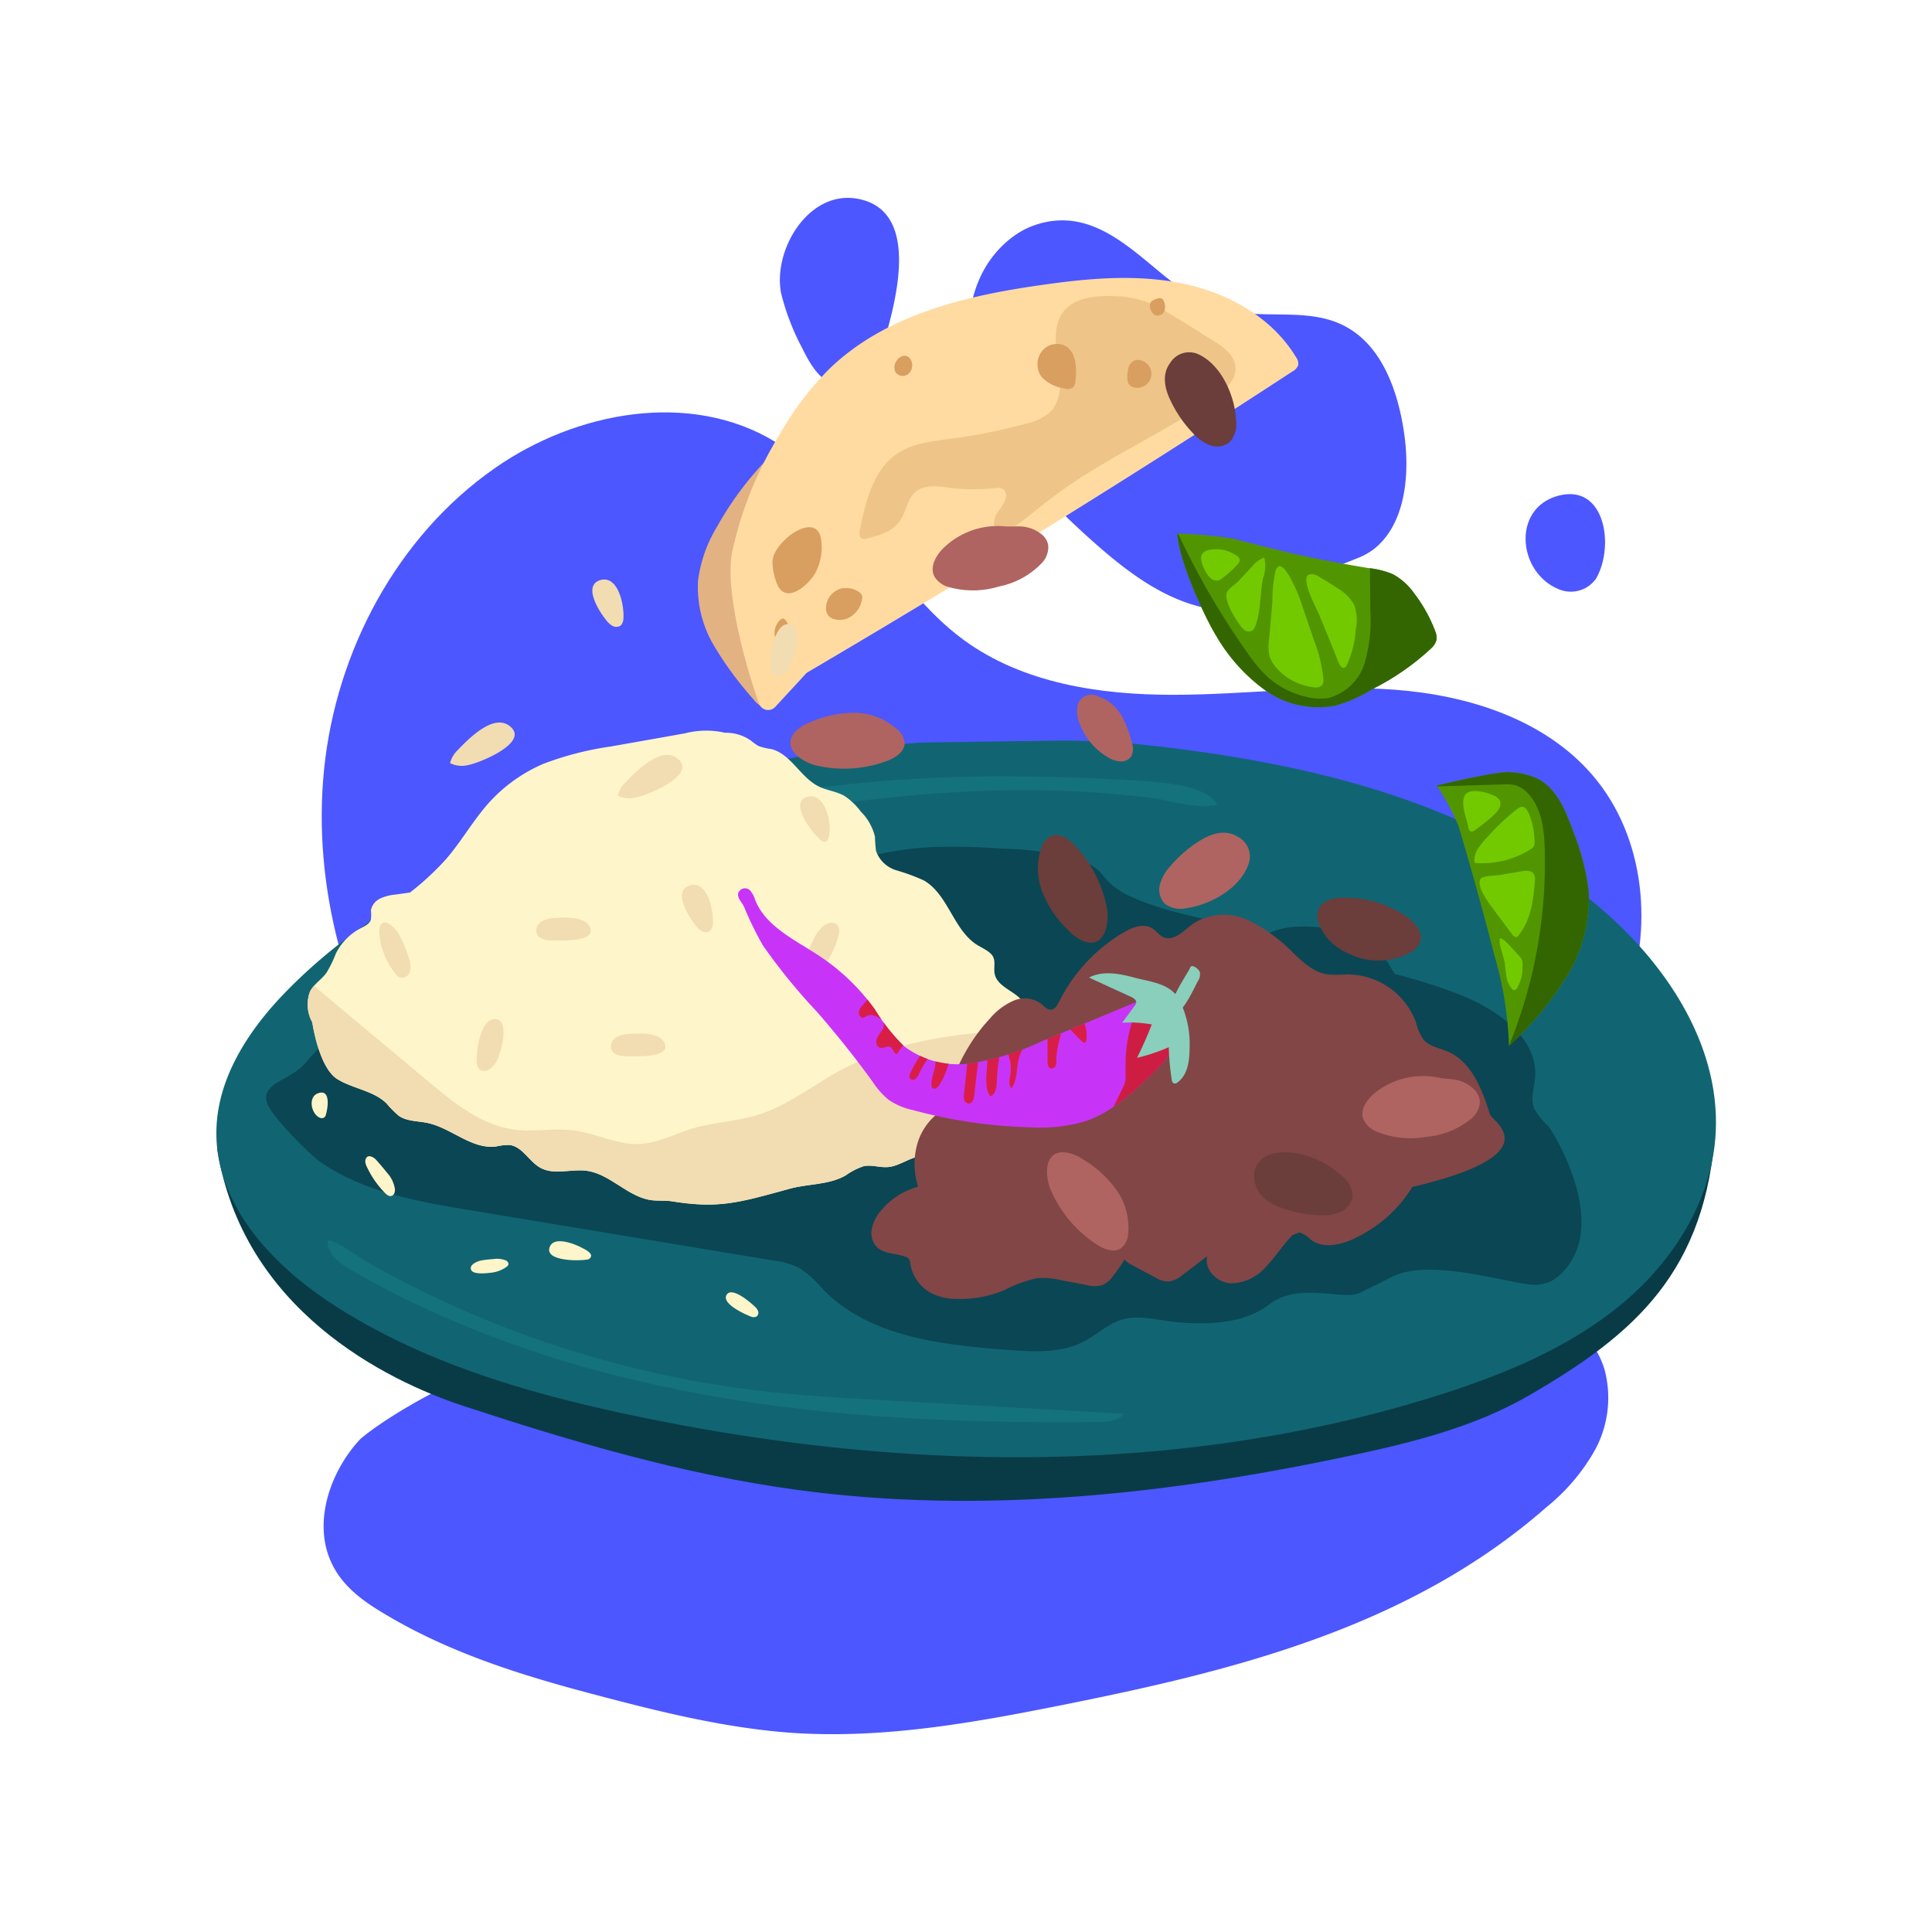 <svg id="Artwork_-_Primary" data-name="Artwork - Primary" xmlns="http://www.w3.org/2000/svg" viewBox="0 0 250 250"><defs><style>.cls-1{fill:none}.cls-2{fill:#4C57FF}.cls-3{fill:#e2b283}.cls-4{fill:#ffdba1}.cls-5{fill:#eec488}.cls-6{fill:#d99f60}.cls-7{fill:#093b47}.cls-8{fill:#116572}.cls-9{fill:#14727c}.cls-10{fill:#0b4654}.cls-11{fill:#af6461}.cls-12{fill:#fff5ca}.cls-13{clip-path:url(#clip-path)}.cls-14{fill:#f2dcb1}.cls-15{fill:#824646}.cls-16{fill:#6b3d3b}.cls-17{fill:#C834F7}.cls-18{clip-path:url(#clip-path-2)}.cls-19{fill:#d81e46}.cls-20{fill:#ce1d43}.cls-21{fill:#89cfbb}.cls-22{fill:#519600}.cls-23{clip-path:url(#clip-path-3)}.cls-24{fill:#360}.cls-25{fill:#72c900}.cls-26{clip-path:url(#clip-path-4)}</style><clipPath id="clip-path"><path class="cls-1" d="M133 136.32a6.39 6.39 0 0 1-1-2.17c-.12-1.27.94-2.47.71-3.72-.37-2-3.62-2.41-4-4.42-.14-.69.1-1.45-.16-2.11s-1.22-1.12-2-1.56c-3.17-1.89-3.8-6.56-7-8.41a25.53 25.53 0 0 0-3.55-1.31 4 4 0 0 1-2.64-2.5 16.28 16.28 0 0 1-.14-1.86 6.87 6.87 0 0 0-1.85-3.26 8.23 8.23 0 0 0-2.09-2c-1-.59-2.29-.71-3.37-1.25-2.34-1.17-3.56-4.18-6.1-4.82a7.59 7.59 0 0 1-1.66-.4 7 7 0 0 1-1-.71 5.62 5.62 0 0 0-3.34-1 10.9 10.9 0 0 0-5.2.08l-9.59 1.7a40.15 40.15 0 0 0-8.73 2.25 20.22 20.22 0 0 0-7 5c-2.08 2.31-3.6 5.07-5.65 7.41a36.68 36.68 0 0 1-4.58 4.23l-1.83.26a6.08 6.08 0 0 0-2 .5 2.15 2.15 0 0 0-1.23 1.54 5.4 5.4 0 0 1 0 1.21c-.19.57-.82.85-1.36 1.13a7.45 7.45 0 0 0-3.18 3.25 15.07 15.07 0 0 1-1.23 2.52c-.63.86-1.62 1.45-2.11 2.39a4.75 4.75 0 0 0 .29 4s.83 5.88 3.26 7.36c2 1.23 4.63 1.47 6.33 3.11a13.06 13.06 0 0 0 1.61 1.63c1.07.73 2.46.66 3.72.92 3.08.66 5.7 3.43 8.83 3.05a7.4 7.4 0 0 1 1.75-.2c1.67.17 2.53 2.12 4 2.94 1.77 1 4 .13 6 .4 3.12.42 5.41 3.5 8.54 3.82.78.08 1.58 0 2.36.11 6.18 1 8.68.23 15.38-1.61 2.38-.65 5-.48 7.17-1.68a8.89 8.89 0 0 1 2.41-1.24c1-.21 2.06.2 3.1.12 1.64-.12 3-1.44 4.68-1.43 1.41 0 2.82 1 4.13.49.82-.31 1.33-1.11 2-1.7 1.15-1.09 2.76-1.51 4.17-2.22s2.81-2 2.76-3.54c-.05-.11 1.39-4.44.39-6.3z"/></clipPath><clipPath id="clip-path-2"><path class="cls-1" d="M105.78 131c2.54 2.93 5 6 7.23 9.11a9.92 9.92 0 0 0 2 2.22 8.8 8.8 0 0 0 3.1 1.31 64.14 64.14 0 0 0 15.08 2.23 20.88 20.88 0 0 0 7.31-.8c3.11-1.06 5.66-3.31 8-5.56 1.55-1.46 3.13-3 3.78-5.06a24.75 24.75 0 0 0-3.23-4.26 2.11 2.11 0 0 0-.85-.63 2.24 2.24 0 0 0-1.51.24l-12 5a34.37 34.37 0 0 1-8.91 2.77 11.52 11.52 0 0 1-8.82-2.21 24.68 24.68 0 0 1-3.77-4.77 27.49 27.49 0 0 0-7.07-6.83c-3.14-2.09-7-3.81-8.39-7.29a3.46 3.46 0 0 0-.65-1.23.92.92 0 0 0-1.56.37c-.15.57.54 1.25.76 1.73a42.35 42.35 0 0 0 2.44 5 76.41 76.41 0 0 0 7.06 8.66z"/></clipPath><clipPath id="clip-path-3"><path class="cls-1" d="M177.08 73.51a11 11 0 0 1 3.15.79 8.09 8.09 0 0 1 2.77 2.49 18.93 18.93 0 0 1 2.68 4.79 2.35 2.35 0 0 1 .21 1.19 2.28 2.28 0 0 1-.7 1.13 32.51 32.51 0 0 1-7.58 5.26 18.57 18.57 0 0 1-4.82 2.15 11.82 11.82 0 0 1-9.18-2.07 22.94 22.94 0 0 1-6.37-7.2c-1.32-2.16-4.68-9.36-4.9-13a55.7 55.7 0 0 1 7.2.65c2.76.73 5.53 1.43 8.32 2.06 3.06.69 6.14 1.25 9.22 1.76z"/></clipPath><clipPath id="clip-path-4"><path class="cls-1" d="M193.35 123.53a46.69 46.69 0 0 1 1.91 11.81 43.35 43.35 0 0 0 7.4-8.88 19.46 19.46 0 0 0 2.93-11 30.44 30.44 0 0 0-2-7.81c-1-2.77-2.2-5.81-4.87-7a10 10 0 0 0-3.25-.73c-1.87-.17-9.54 1.73-9.54 1.73a31.82 31.82 0 0 1 2.8 5.23q2.47 8.24 4.62 16.65z"/></clipPath></defs><path class="cls-2" d="M101.09 38a30.61 30.61 0 0 0 2.75 7.11c1.06 2.17 2.52 4.63 4.92 4.84a4.68 4.68 0 0 0 3.94-2 12 12 0 0 0 1.84-4.19c1.38-4.89 4.27-15.61-2.6-17.8S99.89 32.14 101.09 38zm74.49 34.26a9 9 0 0 0 2.1-1.13c4.19-3.2 4.81-9.75 4-15.17-.82-5.58-3-11.63-8.15-14-4.62-2.14-10.14-.59-15.06-1.9-3.35-.89-6.2-3-8.88-5.26-4.4-3.65-9.15-7.82-15.54-5.72a10.43 10.43 0 0 0-2.89 1.49c-5 3.65-6.42 9.86-5.61 15.55 1.35 9.45 8.24 17.08 15.33 23.46 4.11 3.69 8.56 7.28 13.87 8.79 4.78 1.35 10.44.64 14-2.66a9.44 9.44 0 0 1 2.93-1.91z"/><path class="cls-2" d="M71.62 160c-7.91-2.95-13.93-9.54-18.49-16.64-8.31-12.93-12.75-28.55-11.19-43.84S51.39 69.41 64 60.6c10.55-7.39 25.35-10.12 36.34-3.41 10.08 6.17 14.79 18.57 24.31 25.58 7.69 5.65 17.68 7.15 27.22 7.14s19.1-1.37 28.61-.66 19.39 3.83 25.6 11.07c6.87 8 7.95 20 4.15 29.89s-11.91 17.63-21.16 22.79-19.62 7.79-30 9.74c-21.15 4-68.81 8-87.45-2.72"/><path class="cls-3" d="M106.08 54a17.8 17.8 0 0 0-3.74 2.55 41.9 41.9 0 0 0-9.57 11.63 17.73 17.73 0 0 0-2.45 7 14.89 14.89 0 0 0 2.06 8.36 44.72 44.72 0 0 0 5.16 7 2.49 2.49 0 0 0 1.08.88c1 .31 1.88-.66 2.47-1.51.82-1.17 1.63-2.34 2.48-3.49 5.92-8 13.29-14.92 19.89-22.43"/><path class="cls-4" d="M104.26 87.2a1.23 1.23 0 0 1 .28-.23q31.81-18.7 62.71-38.91a1.46 1.46 0 0 0 .74-.83 1.36 1.36 0 0 0-.28-1c-3.11-5.19-8.87-8.37-14.8-9.57s-12.06-.65-18 .2c-10 1.4-20.34 3.87-27.57 10.85a40.23 40.23 0 0 0-6.61 8.77 48.11 48.11 0 0 0-6 15c-.91 4.7 1.5 14 3.49 19.57a1.25 1.25 0 0 0 2.1.42z"/><path class="cls-5" d="M137.78 40.12c-1.56 1.73-1.23 4.39-.85 6.69s.57 5-1.14 6.6a6.89 6.89 0 0 1-2.86 1.36 69.55 69.55 0 0 1-9.9 2c-2.38.32-4.88.57-6.88 1.9-3.14 2.1-4.13 6.18-4.88 9.88-.08.41-.11.94.26 1.13a1 1 0 0 0 .67 0c1.55-.38 3.22-.87 4.16-2.16s1-2.81 2-3.78c1.37-1.25 3.51-.73 5.36-.52a28.14 28.14 0 0 0 5.19-.07 1.38 1.38 0 0 1 1 .22 1 1 0 0 1 .27.66c0 .89-.67 1.62-1.16 2.38s-.62 2 .2 2.37a1.82 1.82 0 0 0 1.71-.42c1.84-1.22 3.5-2.69 5.26-4 6.56-5 14.35-8.23 21.08-13 1.36-1 2.81-2.32 2.59-4-.25-1.86-2.43-3-3.84-3.88-1.64-1.06-3.31-2.07-5-3.09a12.91 12.91 0 0 0-6.89-2.07c-2.13-.06-4.79.07-6.35 1.8z"/><path class="cls-6" d="M105.53 74.1a7.15 7.15 0 0 0 .74-4.14c-.43-4.1-6.11 0-6.3 2.58-.07 1 .38 3.3 1.21 3.93 1.45 1.12 3.72-1.21 4.35-2.37zm29.32-28.68a2.75 2.75 0 0 0-.09 3.32 4.85 4.85 0 0 0 2.91 1.51 1.27 1.27 0 0 0 1.19-.13 1.25 1.25 0 0 0 .3-.82c.17-1.42.18-3.41-1.08-4.41a2.45 2.45 0 0 0-3.23.53zM146.33 47a1.31 1.31 0 0 0-.26.44 4.23 4.23 0 0 0-.18 1.66 1.31 1.31 0 0 0 .17.59 1.13 1.13 0 0 0 .83.46 1.8 1.8 0 0 0 .7-3.53 1.21 1.21 0 0 0-1.26.38zm-37.16 29.09a2.67 2.67 0 0 0-2.29 2.62 1.52 1.52 0 0 0 .3.93 1.46 1.46 0 0 0 .74.47 2.64 2.64 0 0 0 2.33-.43 3.31 3.31 0 0 0 1.27-2 1.17 1.17 0 0 0 0-.67 1.06 1.06 0 0 0-.41-.43 2.68 2.68 0 0 0-1.92-.45m-7.96 3.93a.74.74 0 0 0-.43.33 2.31 2.31 0 0 0-.55 1.87 1.18 1.18 0 0 0 1.52.88 1.21 1.21 0 0 0 .61-1.16 3.1 3.1 0 0 0-.45-1.31c-.14-.24-.45-.73-.7-.61m14.53-32.78a1.37 1.37 0 0 0 .11.87 1.14 1.14 0 0 0 1.48.36 1.46 1.46 0 0 0 .27-2.27c-.79-.6-1.71.25-1.86 1.04zm33.17-8.2a1 1 0 0 0-.1.8 1.7 1.7 0 0 0 .33.64 1 1 0 0 0 .35.28.93.93 0 0 0 1.14-.52 1.68 1.68 0 0 0-.08-1.35.62.62 0 0 0-.17-.25.73.73 0 0 0-.6-.06s-.72.22-.87.46z"/><path class="cls-2" d="M46.64 186.2c-3.72 3.94-6.27 10.58-3.76 16 1.38 3 4 4.9 6.57 6.45 9.08 5.51 19 8.42 28.91 11 8 2.1 16 4 24.12 4.58 11.77.8 23.42-1.29 34.92-3.59 22.16-4.43 44.92-10 62.71-25.61a25.73 25.73 0 0 0 6.33-7.49 14.16 14.16 0 0 0 1.17-10.38c-1.49-4.81-5.77-7.56-9.69-9.85 0 0-20.7-11.06-76.29-4.74S46.64 186.2 46.64 186.2z"/><path class="cls-7" d="M28.1 148.59c3.22 20.89 21.94 30.07 31.84 33.33 14.13 4.65 28.46 8.87 43.2 10.87 23.9 3.25 48.26.57 71.85-4.48 7.88-1.68 15.83-3.68 22.81-7.71 13.83-8 23-16.07 24.19-34.69"/><path class="cls-8" d="M119.51 96.08A154 154 0 0 0 64.3 110c-9.82 4.55-19.25 10.21-26.87 17.89-5 5-9.35 11.42-9.43 18.53-.11 9.58 7.38 17.45 15.4 22.58 11.57 7.42 25 11.32 38.49 14.16 34.64 7.3 71.27 8 105-2.86 8.06-2.6 16-5.93 22.6-11.27s11.64-13 12.44-21.39c1.14-12-6.4-23.26-15.72-30.87-16-13.12-37-18.07-57.78-20.35a101 101 0 0 0-12.54-.57z"/><path class="cls-9" d="M75.74 108.92c-1.82.64-3.81 1.51-4.52 3.3 2 .11 4-.8 5.93-1.5a54.59 54.59 0 0 1 5.78-1.67c21.53-5.3 43.88-8.53 65.88-5.83 2.48.3 6.3 1.61 8.69.89-1.25-2.37-6.63-2.82-9-3-6-.41-12-.64-18.05-.64a184.35 184.35 0 0 0-35.4 3.19 138.78 138.78 0 0 0-19.31 5.26zm13.91 71.27c17.22 3.28 34.84 4 52.37 3.8 1.24 0 2.63-.1 3.42-1.05l-31.35-1.75c-5-.29-10-.57-15.06-1.13a135.51 135.51 0 0 1-45.63-13.59q-3.07-1.54-6.07-3.25c-1.42-.81-3.33-2.5-4.91-2.73-.23 2.31 3 3.83 4.6 4.73 3.17 1.78 6.43 3.4 9.75 4.88a140.26 140.26 0 0 0 20.77 7.32q6 1.58 12.11 2.77z"/><path class="cls-1" d="M187.11 164l-1.07.13a.89.89 0 0 0 0 .23 1 1 0 0 0 .73.68 6.29 6.29 0 0 1 .34-1.04z"/><path class="cls-10" d="M200.38 145.75a9.88 9.88 0 0 1-1.87-2.33c-.48-1.22 0-2.58.12-3.88.48-5.3-5-9-10-10.94a71.94 71.94 0 0 0-8-2.53h-.1c-1.08-1.56-1.92-3.63-3.64-4.38-9.36-4.09-21.86-1.65-11 11.48-4.76 3.22-9.85 5.76-15.51 6.06s-11.39-1.79-17-3.17a69.86 69.86 0 0 0-29.25-.84C94.6 137 84.77 140.75 75.44 138c-5-1.49-9.51-4.81-14.71-5.46-4.18-.53-8.71 0-12.92-.08-3.09-.08-6.33 2.74-8.22 5-2 2.47-6.22 2.65-4.9 5.57.75 1.67 5.3 6.32 6.81 7.36 5.64 3.9 12.65 5.11 19.42 6.23L100 163.1a10.34 10.34 0 0 1 3.47 1 14.92 14.92 0 0 1 3.11 2.84c6 6.07 15.24 7.08 23.73 7.73 3.37.26 7 .48 10-1.11 1.62-.85 3-2.21 4.74-2.76 2.36-.75 4.89.1 7.36.3 4 .32 8.57.19 11.75-2.26 4-3.07 9.63-.48 11.79-1.54s3.72-1.83 3.92-1.94c5.17-2.94 16.69 1.24 19.16.88a5.58 5.58 0 0 0 1.66-.44 6 6 0 0 0 1.76-1.45c5.7-6.35-1.45-17.8-2.07-18.6z"/><path class="cls-10" d="M104 114a41.16 41.16 0 0 1 16.22-4.37 82.23 82.23 0 0 1 9.42.18 38.85 38.85 0 0 1 9.8 1.4 7 7 0 0 1 2.54 1.29c.6.51 1 1.16 1.59 1.72a9.73 9.73 0 0 0 3 1.9c4.15 1.89 8.74 2.55 13.13 3.77a52.14 52.14 0 0 1 12.88 5.55c2.19 1.32 4.45 3 5 5.51.84 3.48-1.88 6.76-4.57 9.11-7.18 6.26-16.11 11-25.63 11.29a50 50 0 0 1-14.29-2.1 83.07 83.07 0 0 1-19.57-7.68 23 23 0 0 1-6.11-4.65 10.23 10.23 0 0 1-2.73-7"/><path class="cls-11" d="M130.23 68.13A10.08 10.08 0 0 0 122 71c-.93.95-1.7 2.37-1.11 3.57a3.16 3.16 0 0 0 2 1.43 11.58 11.58 0 0 0 6.39-.11 10.49 10.49 0 0 0 5.5-3 3 3 0 0 0 .86-2.35 2.39 2.39 0 0 0-1-1.51 4.67 4.67 0 0 0-3-.91z"/><path class="cls-12" d="M133 136.32a6.39 6.39 0 0 1-1-2.17c-.12-1.27.94-2.47.71-3.72-.37-2-3.62-2.41-4-4.42-.14-.69.1-1.45-.16-2.11s-1.22-1.12-2-1.56c-3.17-1.89-3.8-6.56-7-8.41a25.53 25.53 0 0 0-3.55-1.31 4 4 0 0 1-2.64-2.5 16.28 16.28 0 0 1-.14-1.86 6.87 6.87 0 0 0-1.85-3.26 8.23 8.23 0 0 0-2.09-2c-1-.59-2.29-.71-3.37-1.25-2.34-1.17-3.56-4.18-6.1-4.82a7.59 7.59 0 0 1-1.66-.4 7 7 0 0 1-1-.71 5.62 5.62 0 0 0-3.34-1 10.9 10.9 0 0 0-5.2.08l-9.59 1.7a40.15 40.15 0 0 0-8.73 2.25 20.22 20.22 0 0 0-7 5c-2.08 2.31-3.6 5.07-5.65 7.41a36.68 36.68 0 0 1-4.58 4.23l-1.83.26a6.08 6.08 0 0 0-2 .5 2.15 2.15 0 0 0-1.23 1.54 5.4 5.4 0 0 1 0 1.21c-.19.57-.82.85-1.36 1.13a7.45 7.45 0 0 0-3.18 3.25 15.07 15.07 0 0 1-1.23 2.52c-.63.86-1.62 1.45-2.11 2.39a4.75 4.75 0 0 0 .29 4s.83 5.88 3.26 7.36c2 1.23 4.63 1.47 6.33 3.11a13.06 13.06 0 0 0 1.61 1.63c1.07.73 2.46.66 3.72.92 3.08.66 5.7 3.43 8.83 3.05a7.4 7.4 0 0 1 1.75-.2c1.67.17 2.53 2.12 4 2.94 1.77 1 4 .13 6 .4 3.12.42 5.41 3.5 8.54 3.82.78.08 1.58 0 2.36.11 6.18 1 8.68.23 15.38-1.61 2.38-.65 5-.48 7.17-1.68a8.89 8.89 0 0 1 2.41-1.24c1-.21 2.06.2 3.1.12 1.64-.12 3-1.44 4.68-1.43 1.41 0 2.82 1 4.13.49.82-.31 1.33-1.11 2-1.7 1.15-1.09 2.76-1.51 4.17-2.22s2.81-2 2.76-3.54c-.05-.11 1.39-4.44.39-6.3z"/><g class="cls-13"><path class="cls-14" d="M142.76 133.33c-11.8-.23-24.23-.27-34.55 5.47-3.3 1.84-6.34 4.25-9.94 5.4-2.81.9-5.82 1-8.65 1.83-2.3.7-4.49 1.9-6.89 2-2.87.12-5.56-1.36-8.4-1.74-2.57-.35-5.19.21-7.75-.12-4.25-.55-7.78-3.4-11.06-6.15L41.13 128a7.49 7.49 0 0 0-3.8-2.07c-2.68-.28-4.87 2.55-4.94 5.24s1.33 5.19 2.73 7.5a71.27 71.27 0 0 0 9 12.37C54 161.45 68.47 166.09 82.4 169.7c6.64 1.72 13.54 3.3 20.31 2.19 8.44-1.38 15.61-6.75 23.5-10 3.45-1.43 7.06-2.48 10.35-4.25s6.31-4.42 7.51-7.95c1.7-5-.56-10.4-3-15.09"/></g><path class="cls-15" d="M192.81 144.23c-1-3.22-2.37-6.82-5.48-8.16-1.07-.46-2.33-.64-3.1-1.51a6.55 6.55 0 0 1-1-2.27 9.49 9.49 0 0 0-9-6.2 16.33 16.33 0 0 1-2.42 0c-1.73-.23-3.12-1.5-4.39-2.7a20.75 20.75 0 0 0-5.94-4.33 7.39 7.39 0 0 0-7.06.44c-1.22.9-2.53 2.39-3.9 1.76-.55-.26-.9-.8-1.41-1.13-1.11-.7-2.57-.15-3.7.52a21.59 21.59 0 0 0-8.38 9c-.22.44-.5.94-1 1s-.9-.42-1.3-.75a3.57 3.57 0 0 0-3.55-.42 8.33 8.33 0 0 0-3 2.22l-.81.91a23.4 23.4 0 0 0-5.08 10.84l-.17.09a7.75 7.75 0 0 0-3.4 4.41 9.58 9.58 0 0 0 .09 5.61 9.42 9.42 0 0 0-5 3.33 5 5 0 0 0-1 2.14 2.65 2.65 0 0 0 .58 2.26c.92 1 2.49.86 3.76 1.32a1 1 0 0 1 .47.3 1.23 1.23 0 0 1 .17.57 5.27 5.27 0 0 0 2.83 3.91 7.61 7.61 0 0 0 3.2.69 15 15 0 0 0 6.07-1.1 17.33 17.33 0 0 1 4.27-1.58 10.81 10.81 0 0 1 3.39.3l3.09.59a3.86 3.86 0 0 0 2 0 3.44 3.44 0 0 0 1.44-1.24 18.56 18.56 0 0 0 1.43-2.07 2.69 2.69 0 0 0 .91.68c1 .54 2 1.07 3 1.6a3.41 3.41 0 0 0 1.78.57 3.47 3.47 0 0 0 1.8-.83l3.21-2.45c-.42 1.69 1.23 3.38 3 3.51a6.08 6.08 0 0 0 4.6-2.14c1.22-1.26 2.15-2.77 3.35-4l.11-.1.87-.35a3.64 3.64 0 0 1 1.44.91c1.75 1.36 4.3.64 6.25-.41a17.24 17.24 0 0 0 6.92-6.38c18.12-4.25 10.32-8.52 10.06-9.36z"/><path class="cls-11" d="M115 98.38c1-.42 2-1.12 2.07-2.18a2.59 2.59 0 0 0-1-1.84 8.4 8.4 0 0 0-5.42-2.13 14.22 14.22 0 0 0-5.65 1.16 5.8 5.8 0 0 0-1.87 1.07c-2.4 2.28.81 4.34 2.89 4.68a15.92 15.92 0 0 0 8.98-.76z"/><path class="cls-16" d="M138.86 109.17c-.77-.73-1.84-1.42-2.82-1a2.53 2.53 0 0 0-1.31 1.61 8.31 8.31 0 0 0 .21 5.81 14 14 0 0 0 3.36 4.85 5.56 5.56 0 0 0 1.73 1.28c3 1.3 3.65-2.46 3.14-4.51a16.05 16.05 0 0 0-4.31-8.04zM166 156.36a16.35 16.35 0 0 0 4.74.89 5.84 5.84 0 0 0 2.69-.41 2.64 2.64 0 0 0 1.59-2.08 3.43 3.43 0 0 0-1.31-2.53c-2.25-2.15-6.31-3.85-9.43-2.81a2.87 2.87 0 0 0-1.93 3.37c.28 1.93 1.96 2.98 3.65 3.57zM151.55 52a15.93 15.93 0 0 0 2.77 4 5.73 5.73 0 0 0 2.2 1.59 2.59 2.59 0 0 0 2.59-.38 3.44 3.44 0 0 0 .84-2.72c-.1-3.11-1.82-7.17-4.78-8.6a2.88 2.88 0 0 0-3.74 1.06c-1.16 1.53-.69 3.46.12 5.05z"/><path class="cls-11" d="M155.08 108.9a16.16 16.16 0 0 0-3.63 3.17 5.89 5.89 0 0 0-1.35 2.36 2.61 2.61 0 0 0 .66 2.54 3.43 3.43 0 0 0 2.79.54c3.08-.43 6.93-2.57 8-5.67a2.87 2.87 0 0 0-1.46-3.6c-1.62-.99-3.49-.32-5.01.66z"/><path class="cls-16" d="M173.64 116.17c-1.17 0-2.53.38-3 1.45a2.68 2.68 0 0 0 0 1.91 7 7 0 0 0 3.67 3.77 8.71 8.71 0 0 0 8.21-.06 2.55 2.55 0 0 0 1.25-1.4c.54-2-2.08-3.55-3.55-4.26a13.88 13.88 0 0 0-6.58-1.41z"/><path class="cls-14" d="M106.51 119.86a5 5 0 0 0-1.32 1.89 27.74 27.74 0 0 0-1.51 3.45 1.17 1.17 0 0 0-.08.71.84.84 0 0 0 .63.49 1.83 1.83 0 0 0 1.5-.37 4.48 4.48 0 0 0 1-1.21 10.79 10.79 0 0 0 1.84-4.07c.19-1.33-.98-1.75-2.06-.89zM51.18 126a1.46 1.46 0 0 0 .51.48 1.08 1.08 0 0 0 1.35-.73 2.81 2.81 0 0 0-.11-1.69 17.49 17.49 0 0 0-1.22-3c-.65-1.26-2.61-2.86-2.63-.43a9.47 9.47 0 0 0 2.1 5.37zm29.76-24.76a3.52 3.52 0 0 0-1 1.7 3.31 3.31 0 0 0 2.28.26c1.43-.24 7.55-2.72 5.75-4.76-2.11-2.34-5.7 1.42-7.03 2.8zm-21.7-4.19a3.54 3.54 0 0 0-1 1.69 3.31 3.31 0 0 0 2.28.27c1.43-.24 7.55-2.72 5.75-4.76-2.11-2.35-5.7 1.42-7.03 2.8zm19.19-16.82a2.73 2.73 0 0 0 .83.76 1 1 0 0 0 1.07-.06 1.33 1.33 0 0 0 .34-.91c.12-1.5-.57-5.41-2.8-5-2.64.56-.31 4.15.56 5.21zM90 119.74a2.73 2.73 0 0 0 .83.76 1 1 0 0 0 1.06-.06 1.34 1.34 0 0 0 .35-.91c.12-1.5-.57-5.41-2.8-5-2.6.56-.27 4.15.56 5.21zm-18.18-.95a3.88 3.88 0 0 0-1.72.44 1.38 1.38 0 0 0-.66 1.52c.24.72 1.14.92 1.89.94 1 0 5.28.24 5.1-1.33-.22-1.84-3.43-1.66-4.61-1.57zm41.45 17.8a3.79 3.79 0 0 0-1.72.44 1.37 1.37 0 0 0-.66 1.52c.24.71 1.14.91 1.9.93 1 0 5.27.24 5.09-1.33-.21-1.84-3.48-1.66-4.61-1.56zm-31.79-2.8a3.72 3.72 0 0 0-1.72.44 1.38 1.38 0 0 0-.67 1.52c.25.71 1.15.91 1.9.93 1 0 5.28.24 5.1-1.32-.22-1.85-3.49-1.67-4.61-1.57zm18.21-47.67a1.39 1.39 0 0 0 .6 1.29 1.12 1.12 0 0 0 1-.14 3.23 3.23 0 0 0 1.16-1.51c.42-1 1.57-5.17-.54-5-1.76.12-2.27 4.08-2.22 5.36zm-38 51.11c0 .5.14 1.09.6 1.29a1.1 1.1 0 0 0 1-.14 3.18 3.18 0 0 0 1.17-1.5c.42-1 1.57-5.18-.54-5-1.77.12-2.28 4.12-2.23 5.35zm44.66-28.43a.62.62 0 0 0 .32.14c.28 0 .47-.29.55-.56.51-1.52-.36-6-2.8-5.25s.87 4.94 1.93 5.67z"/><path class="cls-12" d="M75.88 163c.26 0 .55-.17.6-.43s-.16-.47-.37-.63c-.85-.64-4.42-2.32-5-.52s3.81 1.75 4.77 1.58z"/><path class="cls-11" d="M142.06 161.13c.91.55 2.1 1 3 .39a2.56 2.56 0 0 0 .92-1.86 8.37 8.37 0 0 0-1.47-5.62 14.19 14.19 0 0 0-4.34-4 5.8 5.8 0 0 0-2-.87c-3.25-.6-3 3.2-2.08 5.09a16 16 0 0 0 5.97 6.87zm44.44-21.61a10 10 0 0 0-8.55 1.87c-1 .82-2 2.14-1.54 3.4a3.11 3.11 0 0 0 1.76 1.65 11.6 11.6 0 0 0 6.37.67 10.53 10.53 0 0 0 5.82-2.34 3 3 0 0 0 1.14-2.23 2.51 2.51 0 0 0-.81-1.63 4.68 4.68 0 0 0-2.86-1.26zM142 90.06a1.86 1.86 0 0 0-2.54 1.12 4 4 0 0 0 .21 2.35 8.44 8.44 0 0 0 3.71 4.47 3.42 3.42 0 0 0 1.6.53 1.59 1.59 0 0 0 1.45-.73 2.44 2.44 0 0 0 0-1.82 14.45 14.45 0 0 0-1.17-3.14 5.9 5.9 0 0 0-2.26-2.35z"/><path class="cls-12" d="M49.74 154.29c.25.27.58.57.93.46s.46-.53.43-.89a4 4 0 0 0-1-2.09c-.46-.58-.94-1.13-1.43-1.69-.3-.33-1-.74-1.3-.21s.15 1.2.33 1.58a12.07 12.07 0 0 0 2.04 2.84zm13.79 10.4a4.19 4.19 0 0 0 2-.75.55.55 0 0 0 .27-.37c0-.21-.17-.39-.36-.48a3.21 3.21 0 0 0-1.66-.16 14.76 14.76 0 0 0-1.49.17c-.49.09-1.76.59-1.26 1.33.4.51 1.97.32 2.5.26zm33.65 5.68a.88.88 0 0 0 .69 0 .59.59 0 0 0 .23-.69 1.47 1.47 0 0 0-.45-.63c-.54-.51-3.1-2.75-3.68-1.39-.45 1.13 2.46 2.42 3.21 2.71zm-55.77-25.73a.56.56 0 0 0 .61-.1.71.71 0 0 0 .16-.34c.27-.92.62-3.37-1.08-2.71-1.29.51-.81 2.72.31 3.15z"/><path class="cls-17" d="M105.78 131c2.54 2.93 5 6 7.23 9.11a9.92 9.92 0 0 0 2 2.22 8.8 8.8 0 0 0 3.1 1.31 64.14 64.14 0 0 0 15.08 2.23 20.88 20.88 0 0 0 7.31-.8c3.11-1.06 5.66-3.31 8-5.56 1.55-1.46 3.13-3 3.78-5.06a24.75 24.75 0 0 0-3.23-4.26 2.11 2.11 0 0 0-.85-.63 2.24 2.24 0 0 0-1.51.24l-12 5a34.37 34.37 0 0 1-8.91 2.77 11.52 11.52 0 0 1-8.82-2.21 24.68 24.68 0 0 1-3.77-4.77 27.49 27.49 0 0 0-7.07-6.83c-3.14-2.09-7-3.81-8.39-7.29a3.46 3.46 0 0 0-.65-1.23.92.92 0 0 0-1.56.37c-.15.57.54 1.25.76 1.73a42.35 42.35 0 0 0 2.44 5 76.41 76.41 0 0 0 7.06 8.66z"/><g class="cls-18"><path class="cls-19" d="M125.28 136.54l-.52 4.9a2 2 0 0 0 0 .87.66.66 0 0 0 .64.48c.45 0 .61-.6.66-1l.5-4.34a1.75 1.75 0 0 1 .21-.74.58.58 0 0 1 .68-.24.8.8 0 0 1 .31.73c0 1.59-.5 3.34.38 4.67.71-.26.82-1.19.85-1.94a23.36 23.36 0 0 1 .71-4.92 5.47 5.47 0 0 1 1 4.33c-.1.52-.22 1.18.22 1.47 1-1.52.39-3.7 1.5-5.11a5.57 5.57 0 0 1 1.36-1.1l1.77-1.12v3.86c0 .35.06.78.38.9a.59.59 0 0 0 .69-.38 1.73 1.73 0 0 0 .05-.85 14.3 14.3 0 0 1 .55-2.92 1.68 1.68 0 0 1 .28-.91.59.59 0 0 1 .85-.12c.52.55 1.1 1.17 1.65 1.68.13.13.33.25.47.13a.31.31 0 0 0 .09-.2 4.65 4.65 0 0 0-2.71-4.91 9.18 9.18 0 0 0-5.93-.39c-2 .42-3.87 1.16-5.85 1.56a7.26 7.26 0 0 1-3.07.07 12.07 12.07 0 0 1-3-1.4 18.07 18.07 0 0 0-5.59-2 1 1 0 0 0-.57 0 .92.92 0 0 0-.31.28l-1.91 2.21a1.66 1.66 0 0 0-.5.9c0 .35.24.75.58.7a1.47 1.47 0 0 0 .47-.23c.64-.33 1.39.11 2 .53a1.11 1.11 0 0 1 0 1.29 6.44 6.44 0 0 0-.73 1.16c-.15.44 0 1 .44 1.14s1-.34 1.37-.08.46 1 .86.85a6.38 6.38 0 0 1 2.2-2.27.79.79 0 0 1 .76-.14.74.74 0 0 1 .3.41 3.16 3.16 0 0 1-.44 2.47 15.47 15.47 0 0 0-1.23 2.26.64.64 0 0 0 0 .36.48.48 0 0 0 .72.2 1.53 1.53 0 0 0 .5-.69 12.25 12.25 0 0 1 1.36-2.25c.1-.14.25-.28.42-.24a.44.44 0 0 1 .21.25c.48 1.16-.45 2.44-.38 3.69a.59.59 0 0 0 .13.39c.27.27.71-.09.91-.42a9.92 9.92 0 0 0 1.15-2.63 8 8 0 0 1 .4-1.47 1.53 1.53 0 0 1 1.11-1c.48-.01 1.11.73 1.05 1.27z"/><path class="cls-20" d="M148.26 128.33a18.26 18.26 0 0 0-2.61 9.1v2a2.82 2.82 0 0 1-.1.7 3.69 3.69 0 0 1-.3.71l-2 4.12a10.73 10.73 0 0 0 4.69-2.73 29.58 29.58 0 0 0 3.51-4.21 13.33 13.33 0 0 0 1.77-3 20.87 20.87 0 0 0 .69-2.58 6.24 6.24 0 0 0 .31-2.76A2.76 2.76 0 0 0 153 128a3.67 3.67 0 0 0-2.2-.52 10.7 10.7 0 0 0-2.25.46"/></g><path class="cls-21" d="M146.78 126.5c-1.94-.52-4.09-.94-5.86 0l5.43 2.49c.34.16.74.42.67.79a.84.84 0 0 1-.18.35l-1.63 2.21a16.37 16.37 0 0 1 3.83.22q-.85 2.2-1.91 4.32a23.89 23.89 0 0 0 4.11-1.37 30.63 30.63 0 0 0 .38 4.16c0 .22.11.48.33.53a.5.5 0 0 0 .41-.13c1.31-.93 1.56-2.75 1.57-4.36a12.79 12.79 0 0 0-1.4-6.47c-1.17-2-3.66-2.18-5.75-2.74z"/><path class="cls-21" d="M154 125.24c0-.1.1-.2.2-.22a.32.32 0 0 1 .16 0 1.49 1.49 0 0 1 .9.76 1.6 1.6 0 0 1-.27 1.2c-.4.73-2.38 5.16-3.24 3.82-.75-1.05 1.73-4.49 2.25-5.56z"/><path class="cls-2" d="M201.69 76.24a4 4 0 0 0 4.82-1.34c2.45-4.17 1.22-12.43-4.94-10.73-5.93 1.65-5.18 9.9.12 12.07z"/><path class="cls-22" d="M177.08 73.51a11 11 0 0 1 3.15.79 8.09 8.09 0 0 1 2.77 2.49 18.93 18.93 0 0 1 2.68 4.79 2.35 2.35 0 0 1 .21 1.19 2.28 2.28 0 0 1-.7 1.13 32.51 32.51 0 0 1-7.58 5.26 18.57 18.57 0 0 1-4.82 2.15 11.82 11.82 0 0 1-9.18-2.07 22.94 22.94 0 0 1-6.37-7.2c-1.32-2.16-4.68-9.36-4.9-13a55.7 55.7 0 0 1 7.2.65c2.76.73 5.53 1.43 8.32 2.06 3.06.69 6.14 1.25 9.22 1.76z"/><g class="cls-23"><path class="cls-24" d="M152 68.06a99.21 99.21 0 0 0 9.53 16.58 18.07 18.07 0 0 0 2.47 2.93 11.24 11.24 0 0 0 5.12 2.62 7.17 7.17 0 0 0 2.61.16 6.65 6.65 0 0 0 4.84-4.51 19.68 19.68 0 0 0 .75-6.85l-.08-8.22a1 1 0 0 1 .24-.79 1 1 0 0 1 .42-.13 15.79 15.79 0 0 1 5.65.19l18.36 24L175 95.89l-16.32-4.58-12.55-24.56"/></g><path class="cls-25" d="M164.21 82.79a5.91 5.91 0 0 0 .08 2.14 4.17 4.17 0 0 0 .93 1.55 7.54 7.54 0 0 0 4.78 2.45 1.17 1.17 0 0 0 1.12-.32 1.21 1.21 0 0 0 .13-.73 19.11 19.11 0 0 0-1.21-5l-1.44-4.22a20.68 20.68 0 0 0-1.63-3.88c-.43-.73-1.39-2.4-1.91-.93a17.19 17.19 0 0 0-.41 4zm9.04 3.03c.13.32.39.69.71.58a.59.59 0 0 0 .31-.33 12.61 12.61 0 0 0 1.15-4.51 6.1 6.1 0 0 0-.18-3.26 5.39 5.39 0 0 0-2-2.07c-.8-.56-1.65-1.06-2.49-1.56a1.77 1.77 0 0 0-1.27-.36c-1.36.32.88 4.41 1.18 5.15q1.34 3.2 2.59 6.36zM162 73.33a3.41 3.41 0 0 1 1.6-1.17 4.57 4.57 0 0 1-.15 2.63c-.43 2-.26 4.23-1 6.19a1.2 1.2 0 0 1-.4.62.9.9 0 0 1-.91 0 2.41 2.41 0 0 1-.67-.68c-.6-.83-2.21-3.29-1.67-4.35.23-.44 1.11-1 1.47-1.39zm-5.45 1.38a1.21 1.21 0 0 0 1 .42 1.66 1.66 0 0 0 .68-.36 12.87 12.87 0 0 0 1.89-1.72.89.89 0 0 0 .3-.54c0-.37-.35-.61-.68-.78a5 5 0 0 0-1.57-.6c-.77-.11-2.37-.17-2.7.76-.23.73.53 2.32 1.08 2.82z"/><path class="cls-22" d="M193.35 123.53a46.69 46.69 0 0 1 1.91 11.81 43.35 43.35 0 0 0 7.4-8.88 19.46 19.46 0 0 0 2.93-11 30.44 30.44 0 0 0-2-7.81c-1-2.77-2.2-5.81-4.87-7a10 10 0 0 0-3.25-.73c-1.87-.17-9.54 1.73-9.54 1.73a31.82 31.82 0 0 1 2.8 5.23q2.47 8.24 4.62 16.65z"/><g class="cls-26"><path class="cls-24" d="M185.07 101.79l9.49-.29a5.15 5.15 0 0 1 1.52.11 3.61 3.61 0 0 1 1.59 1c1.92 2 2.21 5.1 2.23 7.9a62.53 62.53 0 0 1-4.72 25c-.73 1.72-1.5 3.88-.28 5.3a4 4 0 0 0 2.55 1.15c4.84.68 9.7-2 12.78-5.78s4.64-8.59 5.77-13.35a92.07 92.07 0 0 0 1.89-10.8 35 35 0 0 0 .1-9.15 15.56 15.56 0 0 0-3.69-8.26 16.12 16.12 0 0 0-4.39-3.24 18.48 18.48 0 0 0-4.6-1.77 20.67 20.67 0 0 0-5.38-.42 32.21 32.21 0 0 0-16.68 5.47"/></g><path class="cls-25" d="M196.31 104.7a1.22 1.22 0 0 1 .64-.3c.42 0 .69.43.86.82a9.72 9.72 0 0 1 .76 3.76 1.15 1.15 0 0 1-.11.55 1 1 0 0 1-.39.36 11.72 11.72 0 0 1-7.08 1.78c-.49 0 0-1.47.13-1.66a11.66 11.66 0 0 1 1.58-1.94 27.4 27.4 0 0 1 3.61-3.37zm.63 8.04c.53-.08 1.16-.13 1.49.29a1.48 1.48 0 0 1 .18 1c-.18 2.46-.54 5.05-2.1 7a.57.57 0 0 1-.3.23c-.21 0-.39-.15-.52-.33l-2.69-3.61c-.49-.64-2-2.74-1.4-3.62.26-.37 2-.4 2.46-.47zM190 107c0 .24.13.54.37.59a.6.6 0 0 0 .47-.16 23 23 0 0 0 2.49-2c.5-.47 1-1.13.77-1.77a1.57 1.57 0 0 0-.91-.76c-.87-.38-3-1-3.63 0s.26 3.18.44 4.1zm6.45 16.56a2.07 2.07 0 0 1 .5.68 2 2 0 0 1 .06.81 5.09 5.09 0 0 1-.72 2.83.48.48 0 0 1-.4.24.47.47 0 0 1-.25-.17 3.09 3.09 0 0 1-.71-1.62c-.11-.59-.13-1.19-.22-1.78-.07-.42-.93-2.91-.59-3.11s2.05 1.83 2.33 2.12z"/></svg>
